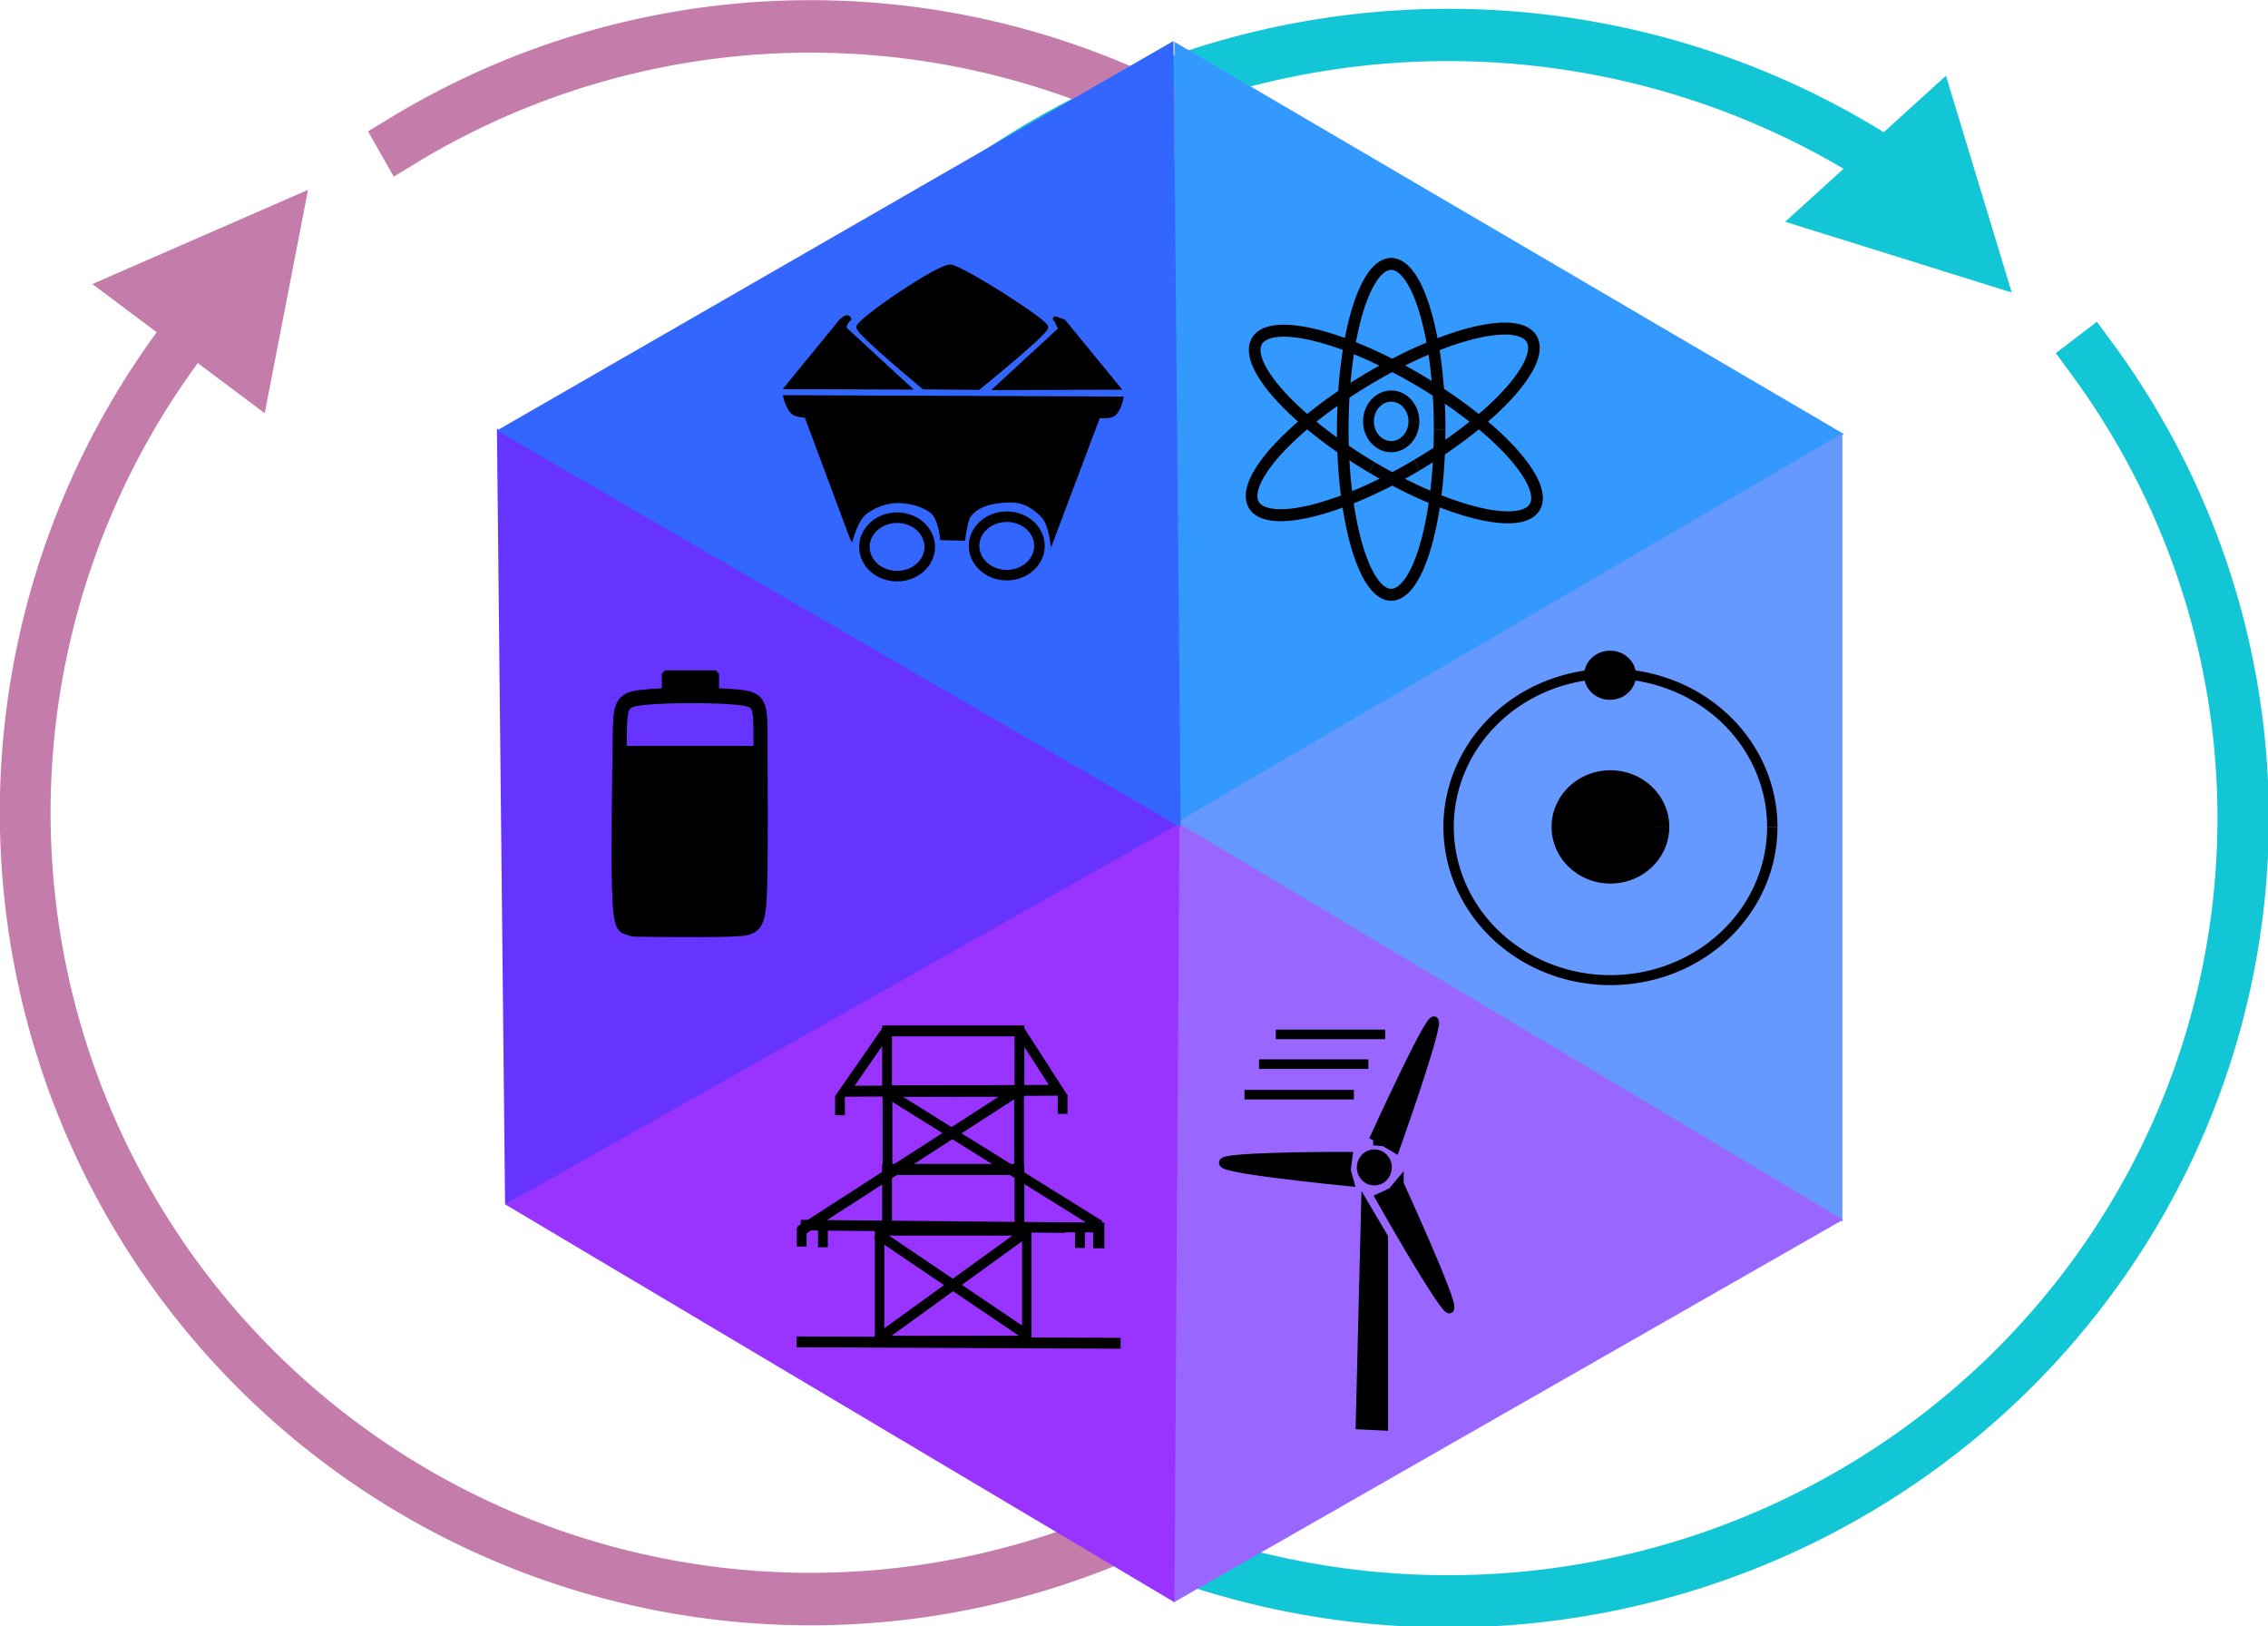 <?xml version="1.0" encoding="UTF-8" standalone="no"?>
<svg
   xmlns:dc="http://purl.org/dc/elements/1.1/"
   xmlns:cc="http://creativecommons.org/ns#"
   xmlns:rdf="http://www.w3.org/1999/02/22-rdf-syntax-ns#"
   xmlns:svg="http://www.w3.org/2000/svg"
   xmlns="http://www.w3.org/2000/svg"
   xmlns:sodipodi="http://sodipodi.sourceforge.net/DTD/sodipodi-0.dtd"
   xmlns:inkscape="http://www.inkscape.org/namespaces/inkscape"
   width="39.2mm"
   height="28.099mm"
   viewBox="0 0 39.2 28.099"
   version="1.1"
   id="svg1083"
   inkscape:version="1.0.1 (3bc2e813f5, 2020-09-07)"
   sodipodi:docname="dispatches_logo_only.svg">
  <defs
     id="defs1077">
    <inkscape:path-effect
       effect="bspline"
       id="path-effect911"
       is_visible="true"
       lpeversion="1"
       weight="33.333"
       steps="2"
       helper_size="0"
       apply_no_weight="true"
       apply_with_weight="true"
       only_selected="false" />
  </defs>
  <sodipodi:namedview
     id="base"
     pagecolor="#ffffff"
     bordercolor="#666666"
     borderopacity="1.0"
     inkscape:pageopacity="0.0"
     inkscape:pageshadow="2"
     inkscape:zoom="0.98994949"
     inkscape:cx="391.22197"
     inkscape:cy="348.21301"
     inkscape:document-units="mm"
     inkscape:current-layer="layer1"
     inkscape:document-rotation="0"
     showgrid="false"
     fit-margin-top="0"
     fit-margin-left="0"
     fit-margin-right="0"
     fit-margin-bottom="0"
     inkscape:window-width="1624"
     inkscape:window-height="1228"
     inkscape:window-x="304"
     inkscape:window-y="304"
     inkscape:window-maximized="0" />
  <g
     inkscape:label="Layer 1"
     inkscape:groupmode="layer"
     id="layer1"
     transform="translate(-2.323,-2.581)">
    <g
       id="g1346"
       transform="matrix(0.977,0,0,0.994,-11.791,-27.967)">
      <path
         style="fill:#13c6d5;fill-opacity:1;stroke:none;stroke-width:0.372;stroke-linecap:butt;stroke-linejoin:bevel;stroke-miterlimit:2.1;stroke-dasharray:none;stroke-opacity:1;paint-order:stroke fill markers"
         d="m 50.036,35.818 -1.164,-3.769 -2.844,2.539 z"
         id="path1330"
         sodipodi:nodetypes="cccc" />
      <path
         style="fill:none;fill-opacity:1;stroke:#13c6d5;stroke-width:0.909;stroke-linecap:square;stroke-linejoin:miter;stroke-miterlimit:2.1;stroke-dasharray:none;stroke-opacity:1;paint-order:normal"
         id="path1342"
         sodipodi:type="arc"
         sodipodi:cx="40.065315"
         sodipodi:cy="44.956059"
         sodipodi:rx="14.064564"
         sodipodi:ry="13.616234"
         sodipodi:start="5.6557786"
         sodipodi:end="5.2946049"
         sodipodi:open="true"
         sodipodi:arc-type="arc"
         d="M 51.451,36.963 A 14.065,13.616 0 0 1 49.315,55.213 14.065,13.616 0 0 1 30.347,54.799 14.065,13.616 0 0 1 29.063,36.474 14.065,13.616 0 0 1 47.799,33.583" />
    </g>
    <g
       id="g1358"
       transform="matrix(0.965,0,0,0.998,-8.7,-28.241)">
      <path
         style="fill:#c47caa;fill-opacity:1;stroke:none;stroke-width:0.372;stroke-linecap:butt;stroke-linejoin:bevel;stroke-miterlimit:2.1;stroke-dasharray:none;stroke-opacity:1;paint-order:stroke fill markers"
         d="m 16.94,34.171 -0.776,3.868 -3.087,-2.237 z"
         id="path1348"
         sodipodi:nodetypes="cccc"
         inkscape:transform-center-x="-0.14174107"
         inkscape:transform-center-y="-0.23623512" />
      <path
         style="fill:none;fill-opacity:1;stroke:#c47caa;stroke-width:0.909;stroke-linecap:square;stroke-linejoin:miter;stroke-miterlimit:2.1;stroke-dasharray:none;stroke-opacity:1;paint-order:normal"
         id="path1350"
         sodipodi:type="arc"
         sodipodi:cx="-25.938936"
         sodipodi:cy="44.956059"
         sodipodi:rx="14.064564"
         sodipodi:ry="13.616234"
         sodipodi:start="5.6557786"
         sodipodi:end="5.2582858"
         sodipodi:open="true"
         sodipodi:arc-type="arc"
         d="m -14.553,36.963 a 14.065,13.616 0 0 1 -2.041,18.169 14.065,13.616 0 0 1 -18.877,-0.163 14.065,13.616 0 0 1 -1.705,-18.201 14.065,13.616 0 0 1 18.539,-3.448"
         transform="scale(-1,1)" />
    </g>
    <path
       style="display:inline;fill:#3399ff;fill-opacity:1;stroke:#3399ff;stroke-width:0.265px;stroke-linecap:butt;stroke-linejoin:miter;stroke-opacity:1"
       d="M 22.754,3.535 33.934,10.084 22.72,16.827 Z"
       id="path869"
       sodipodi:nodetypes="cccc" />
    <path
       style="display:inline;fill:#6699ff;fill-opacity:1;stroke:#6699ff;stroke-width:0.262px;stroke-linecap:butt;stroke-linejoin:miter;stroke-opacity:1"
       d="m 22.797,16.862 11.239,6.602 V 10.296 Z"
       id="path871"
       sodipodi:nodetypes="cccc" />
    <path
       style="display:inline;fill:#9966ff;fill-opacity:1;stroke:#9966ff;stroke-width:0.265px;stroke-linecap:butt;stroke-linejoin:miter;stroke-opacity:1"
       d="m 22.736,16.988 11.18,6.668 -11.174,6.387 z"
       id="path875"
       sodipodi:nodetypes="cccc" />
    <path
       style="display:inline;fill:#9933ff;fill-opacity:1;stroke:#9933ff;stroke-width:0.265px;stroke-linecap:butt;stroke-linejoin:miter;stroke-opacity:1"
       d="M 22.49,30.037 11.316,23.395 22.575,16.913 Z"
       id="path877"
       sodipodi:nodetypes="cccc" />
    <path
       style="display:inline;fill:#6633ff;fill-opacity:1;stroke:#6633ff;stroke-width:0.265px;stroke-linecap:butt;stroke-linejoin:miter;stroke-opacity:1"
       d="M 11.183,23.171 11.047,10.218 22.445,16.808 Z"
       id="path879"
       sodipodi:nodetypes="cccc" />
    <path
       style="display:inline;fill:#3366ff;fill-opacity:1;stroke:#3366ff;stroke-width:0.262px;stroke-linecap:butt;stroke-linejoin:miter;stroke-opacity:1"
       d="M 11.172,10.022 22.477,3.514 22.598,16.649 Z"
       id="path881"
       sodipodi:nodetypes="cccc" />
    <g
       id="g972"
       transform="matrix(0.696,0,0,0.745,0.894,-14.331)">
      <path
         style="fill:#000000;fill-opacity:1;stroke:#000000;stroke-width:0.167px;stroke-linecap:butt;stroke-linejoin:miter;stroke-opacity:1"
         d="m 35.803,55.772 0.637,0.029 V 51.396 L 35.939,50.603 Z"
         id="path910" />
      <path
         style="fill:#000000;fill-opacity:1;stroke:#000000;stroke-width:0.228px;stroke-linecap:butt;stroke-linejoin:miter;stroke-opacity:1"
         d="m 36.797,50.164 -0.178,0.198 -0.29,0.125 c 0,0 1.258,2.085 1.649,2.515 0.454,0.498 -1.181,-2.837 -1.181,-2.837 z"
         id="path916"
         sodipodi:nodetypes="cccsc"
         inkscape:transform-center-x="0.36443127"
         inkscape:transform-center-y="-0.31085314" />
      <path
         style="fill:#000000;fill-opacity:1;fill-rule:nonzero;stroke:none;stroke-width:0.654;stroke-miterlimit:3"
         id="path918"
         sodipodi:type="arc"
         sodipodi:cx="36.181614"
         sodipodi:cy="49.778946"
         sodipodi:rx="0.43431303"
         sodipodi:ry="0.41760865"
         sodipodi:start="0"
         sodipodi:end="6.2819985"
         sodipodi:open="true"
         sodipodi:arc-type="arc"
         d="m 36.616,49.779 a 0.434,0.418 0 0 1 -0.434,0.418 0.434,0.418 0 0 1 -0.434,-0.417 0.434,0.418 0 0 1 0.434,-0.418 0.434,0.418 0 0 1 0.435,0.417" />
      <path
         style="fill:#000000;fill-opacity:1;stroke:#000000;stroke-width:0.228px;stroke-linecap:butt;stroke-linejoin:miter;stroke-opacity:1"
         d="m 36.159,49.154 0.265,0.019 0.277,0.152 c 0,0 0.871,-2.273 0.97,-2.847 0.114,-0.664 -1.511,2.676 -1.511,2.676 z"
         id="path916-6"
         sodipodi:nodetypes="cccsc"
         inkscape:transform-center-x="0.15769916"
         inkscape:transform-center-y="0.38274656" />
      <path
         style="fill:#000000;fill-opacity:1;stroke:#000000;stroke-width:0.228px;stroke-linecap:butt;stroke-linejoin:miter;stroke-opacity:1"
         d="m 35.557,50.102 -0.076,-0.255 0.044,-0.313 c 0,0 -2.435,-0.009 -3.006,0.102 -0.661,0.128 3.038,0.466 3.038,0.466 z"
         id="path916-6-4"
         sodipodi:nodetypes="cccsc"
         inkscape:transform-center-x="-0.33608882"
         inkscape:transform-center-y="-0.021546367" />
    </g>
    <path
       style="fill:none;stroke:#000000;stroke-width:0.165;stroke-linecap:butt;stroke-linejoin:miter;stroke-miterlimit:4;stroke-dasharray:none;stroke-opacity:1"
       d="m 24.374,20.456 h 1.89"
       id="path974" />
    <path
       style="fill:none;stroke:#000000;stroke-width:0.165;stroke-linecap:butt;stroke-linejoin:miter;stroke-miterlimit:4;stroke-dasharray:none;stroke-opacity:1"
       d="m 24.084,20.97 h 1.89"
       id="path974-1" />
    <path
       style="fill:none;stroke:#000000;stroke-width:0.165;stroke-linecap:butt;stroke-linejoin:miter;stroke-miterlimit:4;stroke-dasharray:none;stroke-opacity:1"
       d="m 23.833,21.498 h 1.89"
       id="path974-1-5" />
    <g
       id="g1105"
       transform="matrix(0.888,0,0,0.988,-7.916,-27.885)">
      <rect
         style="fill:none;fill-opacity:1;fill-rule:nonzero;stroke:#000000;stroke-width:0.183;stroke-miterlimit:4;stroke-dasharray:none;stroke-opacity:1"
         id="rect1007"
         width="2.864"
         height="1.937"
         x="28.651"
         y="52.354" />
      <rect
         style="fill:none;fill-opacity:1;fill-rule:nonzero;stroke:#000000;stroke-width:0.19;stroke-miterlimit:4;stroke-dasharray:none;stroke-opacity:1"
         id="rect1007-3"
         width="2.577"
         height="1.056"
         x="28.796"
         y="51.289" />
      <rect
         style="fill:none;fill-opacity:1;fill-rule:nonzero;stroke:#000000;stroke-width:0.19;stroke-miterlimit:4;stroke-dasharray:none;stroke-opacity:1"
         id="rect1007-3-5"
         width="2.561"
         height="1.375"
         x="28.804"
         y="49.918" />
      <rect
         style="fill:none;fill-opacity:1;fill-rule:nonzero;stroke:#000000;stroke-width:0.19;stroke-miterlimit:4;stroke-dasharray:none;stroke-opacity:1"
         id="rect1007-3-57"
         width="2.577"
         height="1.056"
         x="28.796"
         y="48.867" />
      <path
         style="fill:none;stroke:#000000;stroke-width:0.191;stroke-linecap:butt;stroke-linejoin:miter;stroke-miterlimit:4;stroke-dasharray:none;stroke-opacity:1"
         d="m 31.354,49.905 -4.253,2.466"
         id="path1054"
         sodipodi:nodetypes="cc" />
      <path
         style="fill:none;stroke:#000000;stroke-width:0.178;stroke-linecap:butt;stroke-linejoin:miter;stroke-miterlimit:4;stroke-dasharray:none;stroke-opacity:1"
         d="m 28.796,49.949 4.15,2.322"
         id="path1056"
         sodipodi:nodetypes="cc" />
      <path
         style="fill:none;stroke:#000000;stroke-width:0.185;stroke-linecap:butt;stroke-linejoin:miter;stroke-miterlimit:4;stroke-dasharray:none;stroke-opacity:1"
         d="m 27.114,52.264 c 5.847,0.053 5.858,0.047 5.858,0.047"
         id="path1058" />
      <path
         style="fill:none;stroke:#000000;stroke-width:0.184;stroke-linecap:butt;stroke-linejoin:miter;stroke-miterlimit:4;stroke-dasharray:none;stroke-opacity:1"
         d="M 31.528,54.192 28.589,52.406"
         id="path1060" />
      <path
         style="fill:none;stroke:#000000;stroke-width:0.186;stroke-linecap:butt;stroke-linejoin:miter;stroke-miterlimit:4;stroke-dasharray:none;stroke-opacity:1"
         d="m 28.595,54.276 2.892,-1.881"
         id="path1062" />
      <path
         style="fill:none;stroke:#000000;stroke-width:0.19;stroke-linecap:butt;stroke-linejoin:miter;stroke-miterlimit:4;stroke-dasharray:none;stroke-opacity:1"
         d="m 28.809,48.836 -0.839,1.087 4.158,-0.018 -0.762,-1.063"
         id="path1064" />
      <path
         style="fill:none;stroke:#000000;stroke-width:0.19;stroke-linecap:butt;stroke-linejoin:miter;stroke-miterlimit:4;stroke-dasharray:none;stroke-opacity:1"
         d="M 27.135,52.302 V 52.639"
         id="path1066" />
      <path
         style="fill:none;stroke:#000000;stroke-width:0.19;stroke-linecap:butt;stroke-linejoin:miter;stroke-miterlimit:4;stroke-dasharray:none;stroke-opacity:1"
         d="m 27.548,52.314 v 0.337"
         id="path1076" />
      <path
         style="fill:none;stroke:#000000;stroke-width:0.19;stroke-linecap:butt;stroke-linejoin:miter;stroke-miterlimit:4;stroke-dasharray:none;stroke-opacity:1"
         d="m 32.55,52.326 v 0.337"
         id="path1078" />
      <path
         style="fill:none;stroke:#000000;stroke-width:0.219;stroke-linecap:butt;stroke-linejoin:miter;stroke-miterlimit:4;stroke-dasharray:none;stroke-opacity:1"
         d="m 32.916,52.22 v 0.449"
         id="path1080" />
      <path
         style="fill:none;stroke:#000000;stroke-width:0.19;stroke-linecap:butt;stroke-linejoin:miter;stroke-miterlimit:4;stroke-dasharray:none;stroke-opacity:1"
         d="m 32.213,49.981 v 0.337"
         id="path1082" />
      <path
         style="fill:none;stroke:#000000;stroke-width:0.19;stroke-linecap:butt;stroke-linejoin:miter;stroke-miterlimit:4;stroke-dasharray:none;stroke-opacity:1"
         d="m 27.88,50.005 v 0.337"
         id="path1084" />
      <path
         style="fill:none;stroke:#000000;stroke-width:0.19;stroke-linecap:butt;stroke-linejoin:miter;stroke-miterlimit:4;stroke-dasharray:none;stroke-opacity:1"
         d="m 27.036,54.306 6.306,0.025"
         id="path1086" />
    </g>
    <g
       id="g922"
       transform="matrix(0.917,0,0,1.002,-1.513,-31.747)">
      <path
         style="fill:none;stroke:#000000;stroke-width:0.265px;stroke-linecap:butt;stroke-linejoin:miter;stroke-opacity:1"
         d="m 16.51,50.284 c 0.374,0.004 1.121,0.01 1.522,-0.007 0.401,-0.017 0.455,-0.059 0.477,-0.696 0.022,-0.637 0.01,-1.869 0.009,-2.524 -0.001,-0.655 0.007,-0.734 -0.434,-0.774 -0.44,-0.04 -1.33,-0.04 -1.773,0.003 -0.443,0.042 -0.439,0.127 -0.448,0.78 -0.009,0.653 -0.032,1.874 -0.013,2.499 0.019,0.625 0.079,0.654 0.133,0.674 0.054,0.02 0.103,0.031 0.127,0.037 0.024,0.005 0.024,0.005 0.398,0.009 z"
         id="path909"
         inkscape:path-effect="#path-effect911"
         inkscape:original-d="m 16.136398,50.28008 c 0.747784,0.0072 1.4953,0.01419 2.242558,0.02089 0.05455,-0.04149 0.10884,-0.08325 0.162868,-0.12528 -0.01086,-1.231758 -0.02197,-2.463622 -0.03336,-3.695837 0.0086,-0.0786 0.01688,-0.15747 0.02493,-0.236606 -0.889182,4.2e-5 -1.778564,-1.8e-4 -2.668273,-6.68e-4 0.0044,0.08494 0.0085,0.169612 0.0124,0.254026 -0.02222,1.221255 -0.04471,2.442197 -0.06746,3.662898 0.06032,0.02934 0.120382,0.05842 0.180166,0.08723 0.04898,0.01138 0.09771,0.0225 0.146163,0.03335 z"
         sodipodi:nodetypes="ccccccccccc" />
      <rect
         style="fill:#000000;fill-opacity:1;stroke:#000000;stroke-width:0.161;stroke-linecap:round;stroke-linejoin:miter;stroke-miterlimit:2.5;stroke-dasharray:none"
         id="rect913"
         width="2.371"
         height="2.902"
         x="16.001"
         y="47.204" />
      <rect
         style="fill:#000000;fill-opacity:1;stroke:#000000;stroke-width:0.122;stroke-linecap:round;stroke-linejoin:bevel;stroke-miterlimit:2.5;stroke-dasharray:none;paint-order:normal"
         id="rect915"
         width="0.957"
         height="0.26"
         x="16.718"
         y="45.882" />
    </g>
    <ellipse
       style="fill:#3366ff;fill-opacity:1;stroke:#000000;stroke-width:0.182;stroke-miterlimit:4;stroke-dasharray:none;stroke-opacity:1"
       id="path915"
       cx="17.828"
       cy="12.032"
       rx="0.565"
       ry="0.505" />
    <path
       style="fill:#000000;fill-opacity:1;stroke:#000000;stroke-width:0.076px;stroke-linecap:butt;stroke-linejoin:miter;stroke-opacity:1"
       d="M 17.04,11.852 16.262,9.764 c 0,0 -0.136,-0.004 -0.208,-0.043 -0.101,-0.055 -0.153,-0.273 -0.153,-0.273 l 5.799,0.024 c 0,0 -0.043,0.212 -0.143,0.272 -0.067,0.04 -0.252,0.025 -0.252,0.025 l -0.8,2.124 c 0,0 -0.043,-0.29 -0.153,-0.401 -0.136,-0.136 -0.309,-0.27 -0.57,-0.266 -0.292,0.005 -0.569,0.064 -0.713,0.261 -0.061,0.084 -0.099,0.4 -0.099,0.4 l -0.362,-0.01 c 0,0 -0.03,-0.343 -0.175,-0.46 -0.144,-0.117 -0.406,-0.187 -0.614,-0.181 -0.207,0.005 -0.417,0.094 -0.559,0.21 -0.13,0.107 -0.219,0.408 -0.219,0.408 z"
       id="path919"
       sodipodi:nodetypes="ccsccaccassccsssc" />
    <path
       style="fill:#000000;fill-opacity:1;stroke:#000000;stroke-width:0.082px;stroke-linecap:butt;stroke-linejoin:miter;stroke-opacity:1"
       d="m 15.937,9.265 0.927,-1.134 c 0,0 0.103,-0.107 0.13,-0.041 -0.081,0.07 -0.084,0.168 -0.084,0.168 l 1.1,1.014 z"
       id="path921"
       sodipodi:nodetypes="cccccc" />
    <path
       style="fill:#000000;fill-opacity:1;stroke:#000000;stroke-width:0.082px;stroke-linecap:butt;stroke-linejoin:miter;stroke-opacity:1"
       d="M 21.633,9.274 20.705,8.14 c 0,0 -0.199,-0.075 -0.13,-0.041 0.023,0.042 0.084,0.168 0.084,0.168 l -1.1,1.014 z"
       id="path923"
       sodipodi:nodetypes="cccccc" />
    <path
       style="fill:#000000;fill-opacity:1;stroke:#000000;stroke-width:0.078px;stroke-linecap:butt;stroke-linejoin:miter;stroke-opacity:1"
       d="m 18.29,9.27 c 0,0 -1.13,-0.935 -1.128,-1.035 0.002,-0.113 1.368,-1.049 1.584,-1.044 0.182,0.004 1.658,0.944 1.656,1.044 -0.002,0.103 -1.17,1.045 -1.17,1.045 z"
       id="path925"
       sodipodi:nodetypes="cssscc" />
    <ellipse
       style="fill:#3366ff;fill-opacity:1;stroke:#000000;stroke-width:0.182;stroke-miterlimit:4;stroke-dasharray:none;stroke-opacity:1"
       id="ellipse952"
       cx="19.724"
       cy="12.015"
       rx="0.565"
       ry="0.505" />
    <g
       id="g881"
       transform="matrix(0.268,0,0,0.276,23.069,4.791)">
      <path
         style="fill:none;stroke:#000000;stroke-width:0.75;stroke-miterlimit:3"
         id="path862"
         sodipodi:type="arc"
         sodipodi:cx="12.311103"
         sodipodi:cy="18.87591"
         sodipodi:rx="3.1237125"
         sodipodi:ry="10.356693"
         sodipodi:start="0"
         sodipodi:end="6.2819985"
         sodipodi:open="true"
         sodipodi:arc-type="arc"
         d="M 15.435,18.876 A 3.124,10.357 0 0 1 12.312,29.233 3.124,10.357 0 0 1 9.187,18.882 3.124,10.357 0 0 1 12.308,8.519 3.124,10.357 0 0 1 15.435,18.864" />
      <path
         style="fill:none;stroke:#000000;stroke-width:0.75;stroke-miterlimit:3"
         id="path864"
         sodipodi:type="arc"
         sodipodi:cx="22.147619"
         sodipodi:cy="-1.5444266"
         sodipodi:rx="3.1237125"
         sodipodi:ry="10.356693"
         sodipodi:start="0"
         sodipodi:end="6.2819985"
         sodipodi:open="true"
         sodipodi:arc-type="arc"
         d="M 25.271,-1.544 A 3.124,10.357 0 0 1 22.149,8.812 3.124,10.357 0 0 1 19.024,-1.538 3.124,10.357 0 0 1 22.145,-11.901 3.124,10.357 0 0 1 25.271,-1.557"
         transform="rotate(60)" />
      <path
         style="fill:none;stroke:#000000;stroke-width:0.75;stroke-miterlimit:3"
         id="path866"
         sodipodi:type="arc"
         sodipodi:cx="9.751811"
         sodipodi:cy="-20.193031"
         sodipodi:rx="3.1237125"
         sodipodi:ry="10.356693"
         sodipodi:start="0"
         sodipodi:end="6.2819985"
         sodipodi:open="true"
         sodipodi:arc-type="arc"
         d="M 12.876,-20.193 A 3.124,10.357 0 0 1 9.753,-9.836 3.124,10.357 0 0 1 6.628,-20.187 3.124,10.357 0 0 1 9.749,-30.55 3.124,10.357 0 0 1 12.876,-20.205"
         transform="rotate(120)" />
      <path
         style="fill:none;stroke:#000000;stroke-width:0.7;stroke-miterlimit:3;stroke-dasharray:none"
         id="path868"
         sodipodi:type="arc"
         sodipodi:cx="12.311105"
         sodipodi:cy="18.374777"
         sodipodi:rx="1.4646299"
         sodipodi:ry="1.5815603"
         sodipodi:start="0"
         sodipodi:end="6.2819985"
         sodipodi:open="true"
         sodipodi:arc-type="arc"
         d="m 13.776,18.375 a 1.465,1.582 0 0 1 -1.464,1.582 1.465,1.582 0 0 1 -1.465,-1.581 1.465,1.582 0 0 1 1.463,-1.582 1.465,1.582 0 0 1 1.466,1.58" />
    </g>
    <g
       id="g895"
       transform="matrix(0.448,0,0,0.431,25.443,4.012)">
      <path
         style="fill:none;stroke:#000000;stroke-width:0.4;stroke-miterlimit:3;stroke-dasharray:none"
         id="path884"
         sodipodi:type="arc"
         sodipodi:cx="10.523738"
         sodipodi:cy="29.83396"
         sodipodi:rx="6.2438445"
         sodipodi:ry="6.1436186"
         sodipodi:start="0"
         sodipodi:end="6.2819985"
         sodipodi:open="true"
         sodipodi:arc-type="arc"
         d="M 16.768,29.834 A 6.244,6.144 0 0 1 10.526,35.978 6.244,6.144 0 0 1 4.28,29.838 6.244,6.144 0 0 1 10.518,23.69 6.244,6.144 0 0 1 16.768,29.827" />
      <path
         style="fill:#000000;fill-opacity:1;stroke:#000000;stroke-width:0.527;stroke-miterlimit:3;stroke-dasharray:none"
         id="path886"
         sodipodi:type="arc"
         sodipodi:cx="11.502615"
         sodipodi:cy="23.351961"
         sodipodi:rx="0.73774952"
         sodipodi:ry="0.72117448"
         sodipodi:start="0"
         sodipodi:end="6.2819985"
         sodipodi:open="true"
         sodipodi:arc-type="arc"
         d="m 12.24,23.352 a 0.738,0.721 0 0 1 -0.738,0.721 0.738,0.721 0 0 1 -0.738,-0.721 0.738,0.721 0 0 1 0.737,-0.722 0.738,0.721 0 0 1 0.738,0.72"
         transform="matrix(0.999,0.037,-0.042,0.999,0,0)" />
      <path
         style="fill:#000000;fill-opacity:1;stroke:#000000;stroke-width:1.206;stroke-miterlimit:3;stroke-dasharray:none"
         id="path890"
         sodipodi:type="arc"
         sodipodi:cx="10.523738"
         sodipodi:cy="29.83396"
         sodipodi:rx="1.6680528"
         sodipodi:ry="1.6680528"
         sodipodi:start="0"
         sodipodi:end="6.2819985"
         sodipodi:open="true"
         sodipodi:arc-type="arc"
         d="M 12.192,29.834 A 1.668,1.668 0 0 1 10.524,31.502 1.668,1.668 0 0 1 8.856,29.835 1.668,1.668 0 0 1 10.522,28.166 1.668,1.668 0 0 1 12.192,29.832" />
    </g>
  </g>
</svg>
